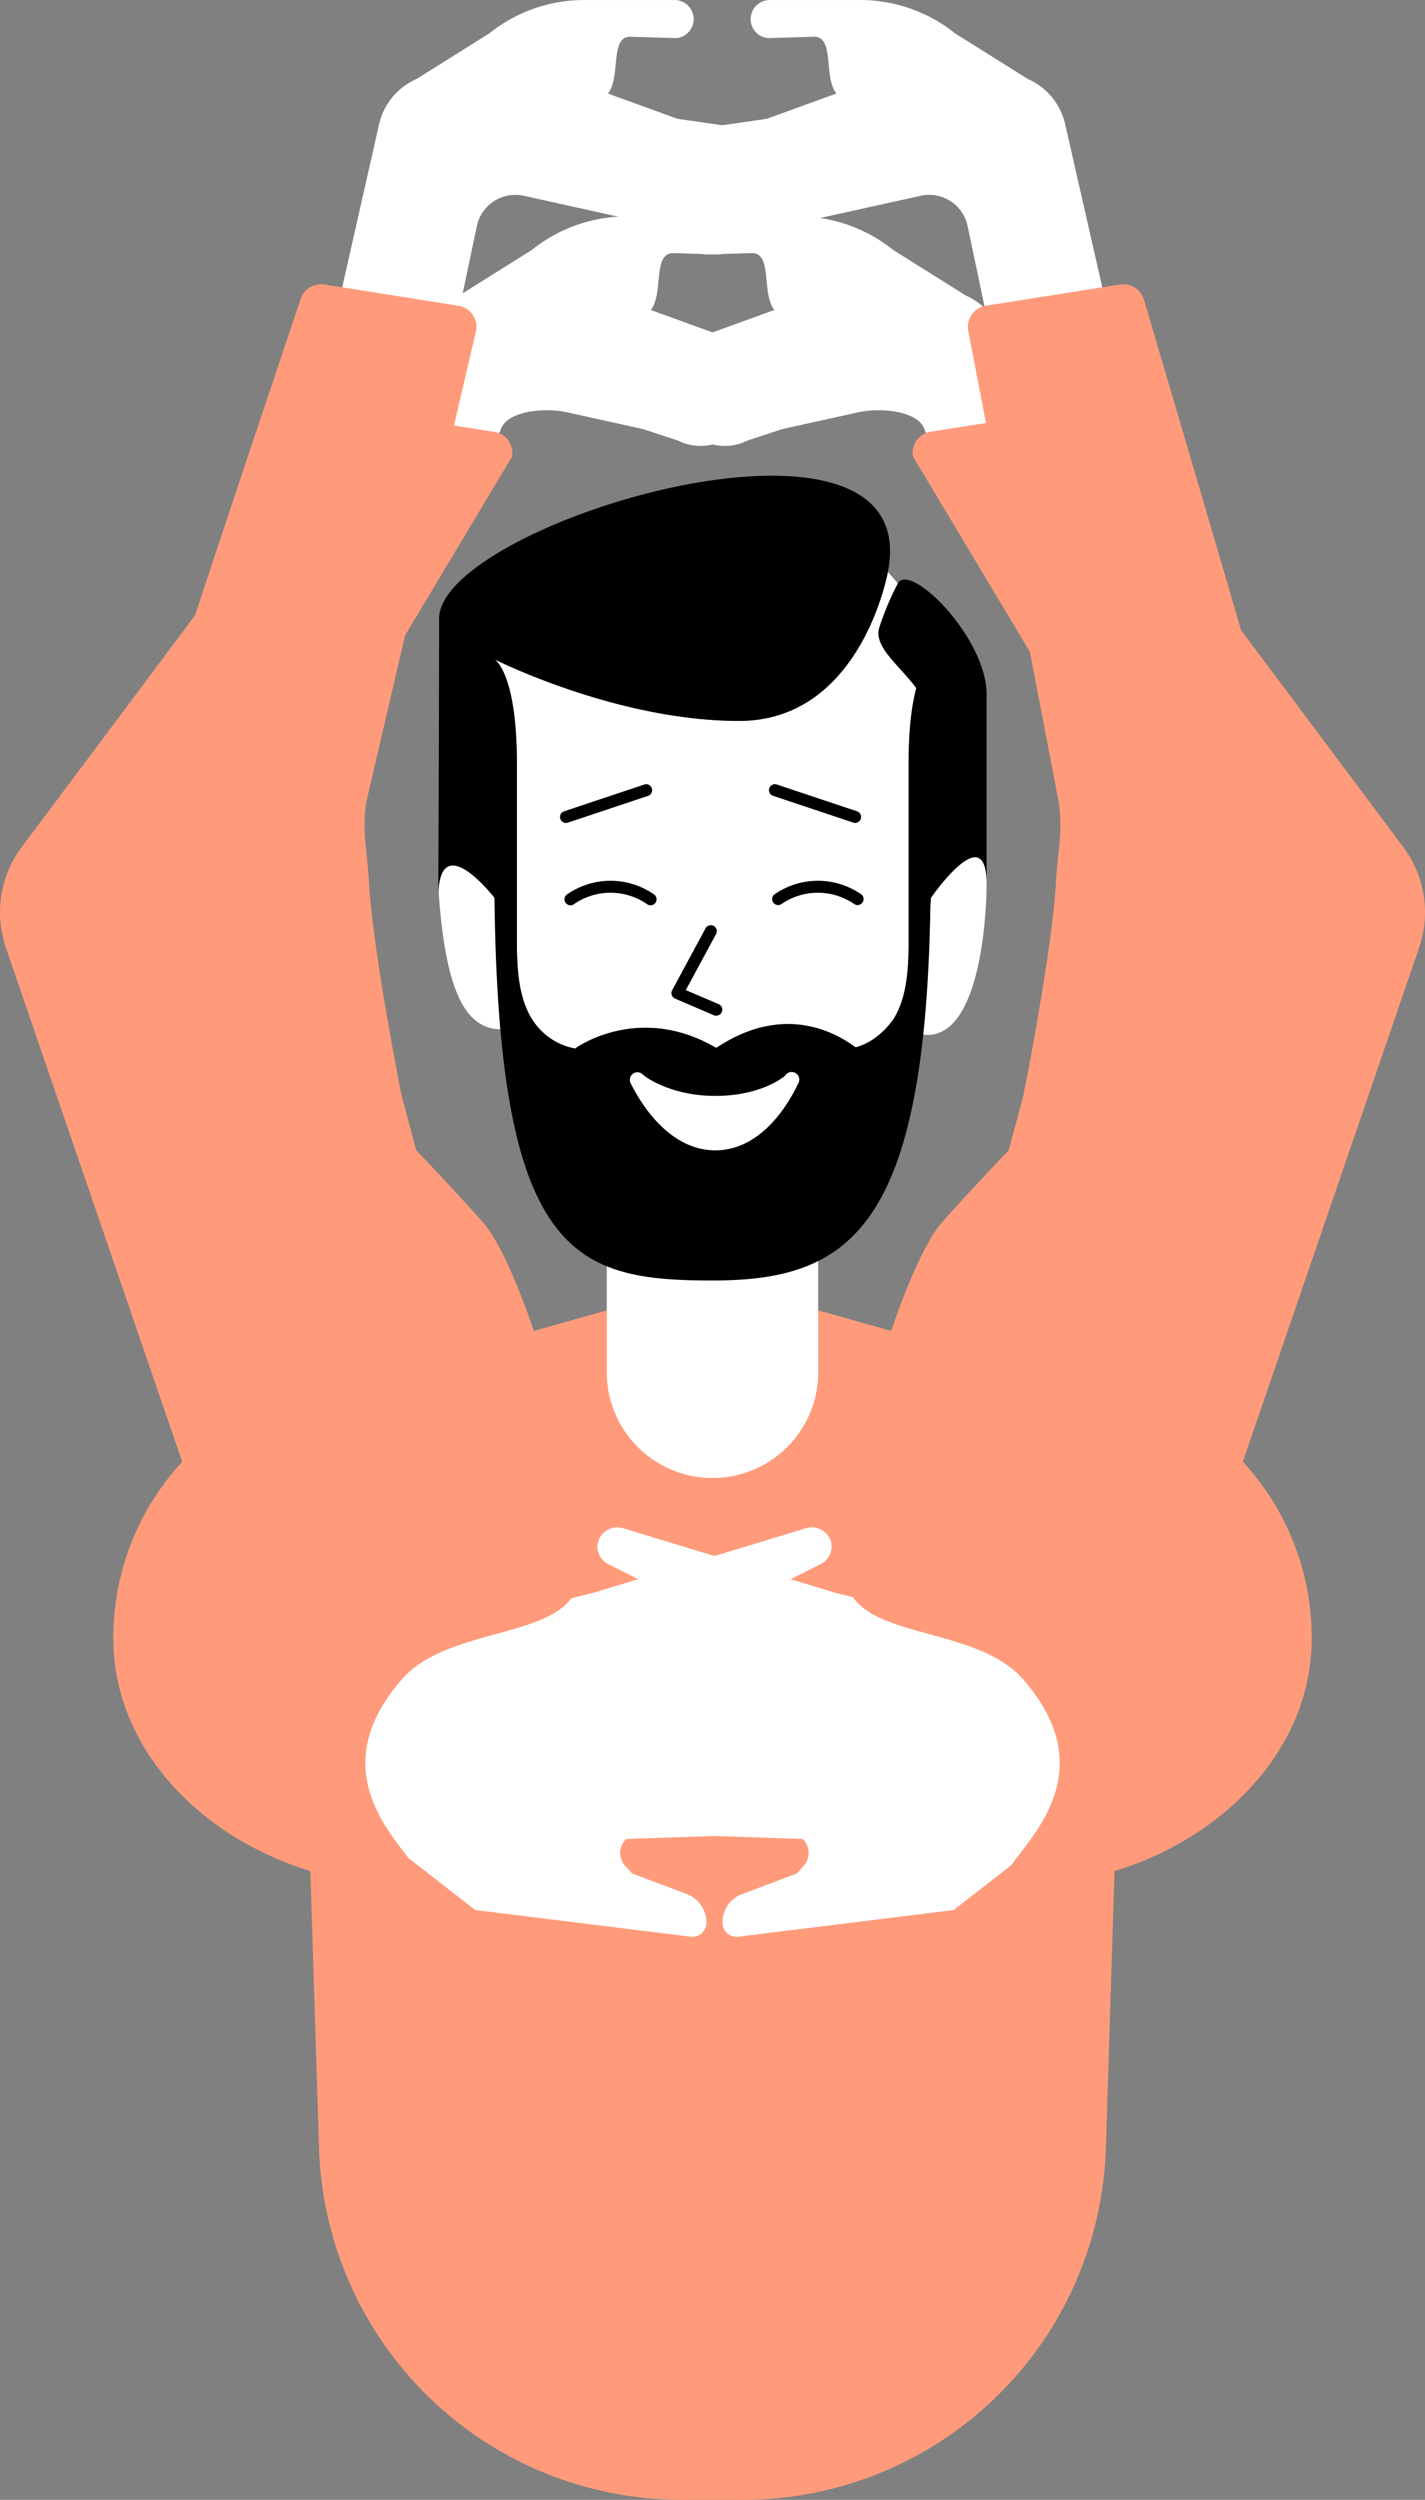 <svg id="tiny-seated-side-bends" xmlns="http://www.w3.org/2000/svg" viewBox="0 0 390.25 684.14"><rect x="0" y="0" width="390.25" height="684.14" fill="#808080" stroke="none"/><g id="whole"><path id="body" d="M331.78,660H315a99.4,99.4,0,0,1-99.34-95.87l-5.2-166.37a50,50,0,0,1,36.37-49.86l76.58-21.6,75.22,21.22a51.73,51.73,0,0,1,37.64,51.6l-5.15,165A99.4,99.4,0,0,1,331.78,660Z" transform="translate(-128.28 24.14)" style="fill:#ff9b7a"/><g id="head-neck"><path id="neck" d="M294.46,272.54v79.4a28.95,28.95,0,0,0,57.89,0v-79.4Z" transform="translate(-128.28 24.14)" style="fill:#fff"/><g id="head"><path id="breatheman-ear-right" d="M265.32,257.54c-.91-13-1-15.21-1.62-36,0,0-14.36-18.56-15.34-1.88C250,242.39,254,257.54,265.32,257.54Z" transform="translate(-128.28 24.14)" style="fill:#fff"/><path id="breatheman-ear-left" d="M398.47,218.3c.32-19.3-15.12,3.09-15.24,3.26h0l-.15,1.79c-.63,18.85-.76,21.06-2,35.68C398.47,261,398.47,218.3,398.47,218.3Z" transform="translate(-128.28 24.14)" style="fill:#fff"/><path id="breatheman-face" d="M374.16,135.55c-.89-1.08-1.8-2.14-2.73-3.17,0,0-7.24,40.78-40.78,40.78S263.7,156.3,263.7,156.3s6.14,3.52,6.14,28.6v48.77c0,8.48.65,16.94,5.36,22.83a17.67,17.67,0,0,0,10.6,6.32c.45-.37,17.48-12.43,38.43-.28a.62.62,0,0,0,.19.07.67.67,0,0,0,.18-.07c20.48-13.54,35.53-1.73,38-.05,4.24-1.14,7.61-4,10.3-7.6,3.67-5.77,4.21-13.49,4.21-21.22V184.9c0-9.9.95-16.43,2.11-20.72-4.78-6.44-11.92-11.43-10.06-16.78A76.25,76.25,0,0,1,374.16,135.55Z" transform="translate(-128.28 24.14)" style="fill:#fff"/><path id="breatheman-eye-right" d="M295.45,216.9a21,21,0,0,1,12,3.78,1.64,1.64,0,1,1-2,2.6,17.58,17.58,0,0,0-19.94,0,1.64,1.64,0,0,1-2-2.6A21,21,0,0,1,295.45,216.9Z" transform="translate(-128.28 24.14)"/><path id="breatheman-eye-left" d="M352.23,216.9a20.9,20.9,0,0,1,12,3.79,1.64,1.64,0,0,1-2,2.59,17.58,17.58,0,0,0-19.94,0,1.64,1.64,0,0,1-2-2.59A20.9,20.9,0,0,1,352.23,216.9Z" transform="translate(-128.28 24.14)"/><path id="breatheman-nose" d="M324.42,253.84a1.64,1.64,0,0,1-.65-.13l-10.62-4.56a1.64,1.64,0,0,1-.8-2.28L321.46,230a1.64,1.64,0,1,1,2.88,1.56l-8.25,15.27,9,3.84a1.64,1.64,0,0,1-.64,3.15Z" transform="translate(-128.28 24.14)"/><path id="breatheman-hair" d="M374.16,135.55a77.58,77.58,0,0,0-5,11.85c-1.86,5.35,5.28,10.34,10.06,16.78-1.16,4.29-2.11,10.82-2.11,20.72v48.77c0,7.73-.54,15.45-4.21,21.22-2.69,3.64-6.06,6.46-10.3,7.6-2.46-1.68-17.51-13.49-38,.05a.67.67,0,0,1-.18.07.62.62,0,0,1-.19-.07c-21-12.15-38-.09-38.43.28a17.67,17.67,0,0,1-10.6-6.32c-4.71-5.89-5.36-14.35-5.36-22.83V184.9c0-25.08-6.14-28.6-6.14-28.6s33.4,16.86,66.95,16.86,40.78-40.78,40.78-40.78c10.58-53.27-122.9-13.52-122.9,12.79s-.22,76.4-.22,76.4c0-19.9,15.39,0,15.39,0l.13,1.52c-.09-1-.13-1.52-.13-1.52,1.12,98.32,22,104.73,59.71,104.73,37.44,0,58.34-14,59.67-102.94l.15-1.79h0c.12-.17,15.56-22.56,15.24-3.26V165.92C398.47,150.23,377.35,129.47,374.16,135.55Z" transform="translate(-128.28 24.14)"/><path id="breatheman-mouth" d="M324.18,290.68c-14.8,0-22.73-17.66-23.06-18.11a2.09,2.09,0,0,1,3.36-2.48c.1.13,7.1,5.69,19.7,5.69s18.92-5.27,19.18-5.64a2.09,2.09,0,0,1,3.44,2.38C346.49,273,339,290.68,324.18,290.68Z" transform="translate(-128.28 24.14)" style="fill:#fff"/><path id="brow-l" d="M283.27,201.09a1.64,1.64,0,0,1-.52-3.19l22.12-7.38a1.64,1.64,0,0,1,1,3.11L283.79,201A1.93,1.93,0,0,1,283.27,201.09Z" transform="translate(-128.28 24.14)"/><path id="brow-r" d="M362.53,201.09A1.81,1.81,0,0,1,362,201l-22.13-7.38a1.64,1.64,0,0,1,1-3.11l22.12,7.38a1.64,1.64,0,0,1-.52,3.19Z" transform="translate(-128.28 24.14)"/></g></g><g id="middle"><path id="mid-hand-l" d="M243.81,69.15a17.94,17.94,0,0,1,5.8-9.64h0a17.57,17.57,0,0,1,4.46-2.8L274,44.22a41.52,41.52,0,0,1,26-9.13h24.76a5.22,5.22,0,0,1,.43,10.42l-12.34-.37c-6-.3-2.71,10.9-6.34,15.56l26,9.42,41.37-5.94a11.29,11.29,0,0,1,12.88,10.46,5.14,5.14,0,0,1-3.52,5.21L333,96.42a13.84,13.84,0,0,1-9.21,1.15l-40.28-8.89c-5.84-1.29-17-.55-18.26,5.3l-25.67,32L207,120.8Z" transform="translate(-128.28 24.14)" style="fill:#fff"/><path id="mid-arm-l" d="M198.19,434.24l-68.29-199a29.85,29.85,0,0,1,4.34-27.58l86.08-115a5.86,5.86,0,0,1,6.62-4.41l36.7,5.8a5.86,5.86,0,0,1,4.87,6.79l-63.5,106a25.18,25.18,0,0,0-2.58,20c5.49,18.86,16.51,57.08,17.63,64l12.58,7.82a111.29,111.29,0,0,1,27.36,24l14.42,17.6,16.26,69.81a46.73,46.73,0,0,1-32.44,55.46h0A49,49,0,0,1,198.19,434.24Z" transform="translate(-128.28 24.14)" style="fill:#ff9b7a"/><path id="mid-hand-r" d="M403,69.15a17.94,17.94,0,0,0-5.8-9.64h0a17.81,17.81,0,0,0-4.47-2.8L372.81,44.22a41.52,41.52,0,0,0-26-9.13H322.07a5.22,5.22,0,0,0-.43,10.42L334,45.14c6-.3,2.71,10.9,6.34,15.56l-26,9.42-41.37-5.94a11.29,11.29,0,0,0-12.88,10.46,5.13,5.13,0,0,0,3.53,5.21l50.28,16.57a13.84,13.84,0,0,0,9.21,1.15l40.28-8.89c5.84-1.29,17-.55,18.26,5.3l25.67,32,32.5-5.16Z" transform="translate(-128.28 24.14)" style="fill:#fff"/><path id="mid-arm-r" d="M448.62,434.24l68.29-199a29.85,29.85,0,0,0-4.34-27.58l-86.08-115a5.86,5.86,0,0,0-6.62-4.41L383.17,94a5.88,5.88,0,0,0-4.87,6.79l63.5,106a25.14,25.14,0,0,1,2.58,20c-5.49,18.86-16.51,57.08-17.63,64l-12.58,7.82a111.29,111.29,0,0,0-27.36,24l-14.42,17.6-16.26,69.81a46.74,46.74,0,0,0,32.44,55.46h0A49,49,0,0,0,448.62,434.24Z" transform="translate(-128.28 24.14)" style="fill:#ff9b7a"/></g><g id="up"><g id="up-armhand-l"><path id="up-hand-l" d="M232.08,9.92a17.9,17.9,0,0,1,5.8-9.64h0a18.1,18.1,0,0,1,4.47-2.8L262.27-15a41.52,41.52,0,0,1,26-9.13H313a5.22,5.22,0,0,1,5,3.64,5.22,5.22,0,0,1-4.54,6.78l-12.34-.37c-6-.31-2.71,10.9-6.34,15.55l26,9.43,41.37-5.95A11.3,11.3,0,0,1,375,15.41a5.14,5.14,0,0,1-3.53,5.21L321.22,37.19A13.91,13.91,0,0,1,312,38.34l-40.28-8.9a10.76,10.76,0,0,0-12.85,8.29l-7.41,35.19L219,67.75Z" transform="translate(-128.28 24.14)" style="fill:#fff"/><path id="up-arm-l" d="M261.33,474.17a54.37,54.37,0,0,1-58-42.81c-15.15-71-42.2-197.92-43.48-204.83-1.79-9.63,1.36-15.33,4.33-27.59S210.47,58.13,210.47,58.13a5.89,5.89,0,0,1,6.63-4.41l36.7,5.81a5.87,5.87,0,0,1,4.87,6.79L228.49,195.77c-1,9.15.26,11.66.8,21.13,1.1,19.61,9,58.93,9,58.93l4,14.85s11.62,12.13,18.31,19.78,13.86,29.66,13.86,29.66l26.91,69.82a47.38,47.38,0,0,1-40,64.23Z" transform="translate(-128.28 24.14)" style="fill:#ff9b7a"/></g><g id="up-armhand-r"><path id="up-hand-r" d="M420,9.92A17.91,17.91,0,0,0,414.23.28h0a18.1,18.1,0,0,0-4.47-2.8L389.85-15a41.57,41.57,0,0,0-26-9.13H339.1a5.22,5.22,0,0,0-5,3.64,5.22,5.22,0,0,0,4.54,6.78L351-14.09c6-.31,2.7,10.9,6.33,15.55l-26,9.43L290,4.94a11.3,11.3,0,0,0-12.88,10.47,5.16,5.16,0,0,0,3.53,5.21l50.28,16.57a13.91,13.91,0,0,0,9.21,1.15l40.28-8.9a10.75,10.75,0,0,1,12.85,8.29l7.41,35.19,32.49-5.17Z" transform="translate(-128.28 24.14)" style="fill:#fff"/><path id="up-arm-r" d="M385.48,474.17a54.36,54.36,0,0,0,58-42.81c15.15-71,42.2-197.92,43.49-204.83,1.78-9.63-1.37-15.33-4.34-27.59s-41-140.81-41-140.81A5.87,5.87,0,0,0,435,53.72l-36.7,5.81a5.86,5.86,0,0,0-4.87,6.79l24.87,129.45c1,9.15-.26,11.66-.79,21.13-1.11,19.61-9,58.93-9,58.93l-4,14.85s-11.62,12.13-18.31,19.78-13.86,29.66-13.86,29.66l-26.91,69.82a47.38,47.38,0,0,0,40,64.23Z" transform="translate(-128.28 24.14)" style="fill:#ff9b7a"/></g></g><g id="front"><g id="front-armhand-l"><path id="front-hand-l" d="M355.7,397.3a5.49,5.49,0,0,0-6.77-3.18L291,411.71h0l-43,10.6a33.23,33.23,0,0,0-25.21,34.28,34,34,0,0,0,13.27,24.6l22.36,17.39,58.9,7.29a3.85,3.85,0,0,0,4.41-3.76,8.28,8.28,0,0,0-5.15-7.81l-15.22-5.74-1.82-2a5.34,5.34,0,0,1,4.13-8.94L352,479.28l13.21-15.68A23.61,23.61,0,0,0,366.61,435l-15.89-23.18-12.26-.6,14.62-7.33A5.34,5.34,0,0,0,355.7,397.3Z" transform="translate(-128.28 24.14)" style="fill:#fff"/><path id="front-arm-l" d="M286.94,406.09c0,19.15-34.79,13.59-48.56,29.32-30.47,34.8,20.06,56.31,0,56.31-39.22,0-79.07-28.39-79.07-67.61a71,71,0,0,1,71-71C260.37,353.1,286.94,366.87,286.94,406.09Z" transform="translate(-128.28 24.14)" style="fill:#ff9b7a"/></g><g id="front-armhand-r"><path id="front-hand-r" d="M399.82,422.31l-43-10.6h0L299,394.12a5.49,5.49,0,0,0-6.77,3.18,5.35,5.35,0,0,0,2.61,6.63l14.63,7.33-12.26.6-14.64,29.41a17.55,17.55,0,0,0,.66,16.82l12.72,21.19,48.25-1.65a5.34,5.34,0,0,1,4.13,8.94l-1.82,2-15.23,5.74a8.29,8.29,0,0,0-5.14,7.81,3.85,3.85,0,0,0,4.41,3.76l58.9-7.29,22.36-17.39A34,34,0,0,0,425,456.59,33.24,33.24,0,0,0,399.82,422.31Z" transform="translate(-128.28 24.14)" style="fill:#fff"/><path id="front-arm-r" d="M359.87,406.09c0,19.15,34.79,13.59,48.57,29.32,30.47,34.8-20.07,56.31,0,56.31,39.21,0,79.07-28.39,79.07-67.61a71,71,0,0,0-71-71C386.44,353.1,359.87,366.87,359.87,406.09Z" transform="translate(-128.28 24.14)" style="fill:#ff9b7a"/></g></g></g></svg>